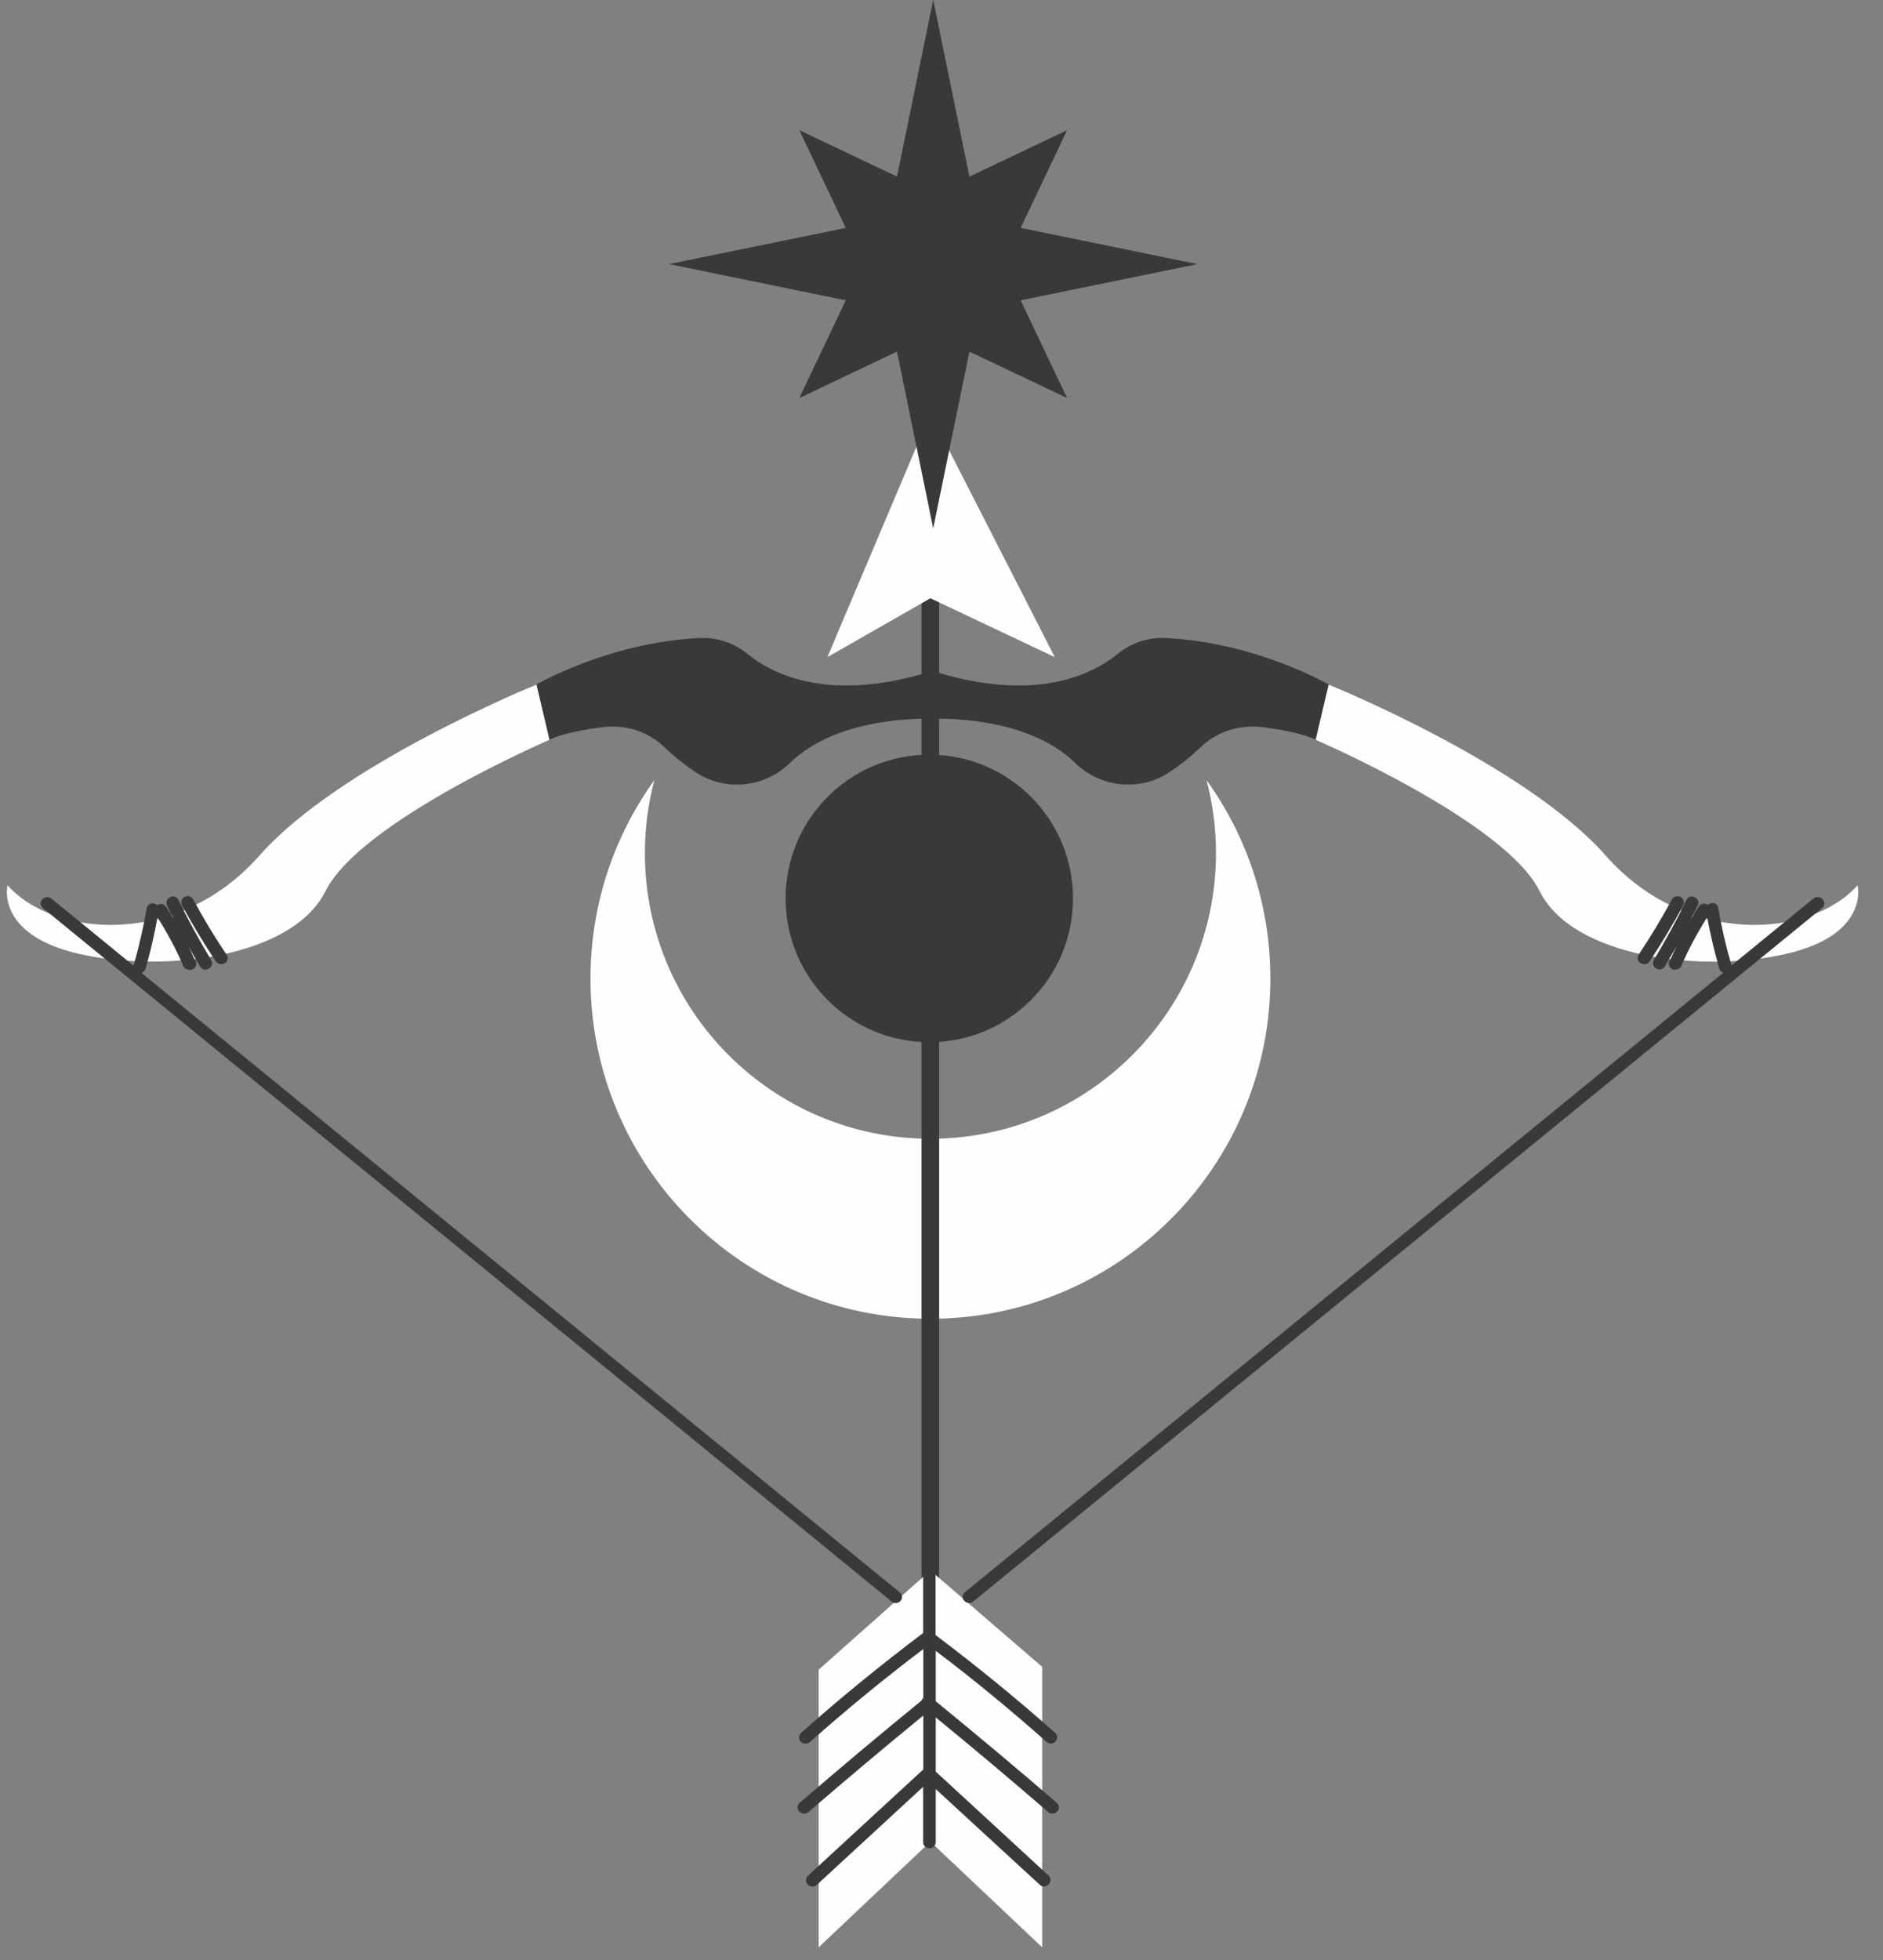 <svg width="74" height="77" viewBox="0 0 74 77" fill="none" xmlns="http://www.w3.org/2000/svg">
<rect x="0" y="0" width="74" height="77" fill="#808080" stroke="none"/>
<path d="M47.787 33.51C47.787 32.518 47.655 31.555 47.414 30.643C48.998 32.839 49.924 35.531 49.924 38.442C49.924 45.819 43.942 51.801 36.565 51.801C29.189 51.801 23.206 45.819 23.206 38.442C23.206 35.531 24.133 32.839 25.716 30.643C25.475 31.555 25.344 32.518 25.344 33.51C25.344 39.704 30.371 44.731 36.565 44.731C42.76 44.731 47.787 39.704 47.787 33.51Z" fill="#FEFEFE"/>
<path d="M36.215 23.041V62.513H36.908V23.041H36.215Z" fill="#3A3938"/>
<path d="M36.564 23.5L32.515 25.813L36.564 16.248L41.452 25.813L36.564 23.5Z" fill="#FEFEFE"/>
<path d="M36.564 61.688L32.172 65.585V76.492L36.564 72.341L40.956 76.492V65.475L36.564 61.688Z" fill="#FEFEFE"/>
<path d="M36.521 40.938C39.64 40.938 42.168 38.41 42.168 35.291C42.168 32.172 39.64 29.644 36.521 29.644C33.402 29.644 30.874 32.172 30.874 35.291C30.874 38.41 33.402 40.938 36.521 40.938Z" fill="#3A3938"/>
<path d="M29.399 25.704C30.384 26.499 32.58 27.593 36.513 26.397L36.615 28.235C36.615 28.235 32.981 28.06 31.041 29.972C30.048 30.942 28.494 31.103 27.334 30.329C26.926 30.059 26.517 29.738 26.123 29.359C25.481 28.732 24.569 28.447 23.679 28.564C22.92 28.659 22.074 28.819 21.585 29.06L21.074 26.893C21.074 26.893 23.92 25.229 27.509 25.061C28.203 25.032 28.866 25.266 29.399 25.704Z" fill="#3A3938"/>
<path d="M21.594 29.06L21.083 26.893C21.083 26.893 13.378 30.001 10.197 33.605C7.016 37.21 2.149 36.852 0.296 34.773C0.296 34.773 -0.193 36.706 3.091 37.465C6.374 38.224 11.489 37.633 12.794 34.999C14.166 32.256 21.594 29.06 21.594 29.06Z" fill="#FEFEFE"/>
<path d="M43.898 25.704C42.913 26.499 40.716 27.593 36.784 26.397L36.682 28.235C36.682 28.235 40.315 28.06 42.256 29.972C43.248 30.942 44.802 31.103 45.962 30.329C46.371 30.059 46.779 29.738 47.173 29.359C47.816 28.732 48.727 28.447 49.618 28.564C50.376 28.659 51.223 28.819 51.712 29.06L52.222 26.893C52.222 26.893 49.377 25.229 45.787 25.061C45.094 25.032 44.43 25.266 43.898 25.704Z" fill="#3A3938"/>
<path d="M51.704 29.06L52.215 26.893C52.215 26.893 59.919 30.001 63.101 33.605C66.282 37.21 71.148 36.852 73.001 34.773C73.001 34.773 73.49 36.706 70.207 37.465C66.931 38.231 61.809 37.633 60.503 34.999C59.139 32.256 51.704 29.06 51.704 29.06Z" fill="#FEFEFE"/>
<path d="M36.767 61.63V64.227C38.379 65.439 39.963 66.73 41.466 68.065C41.517 68.116 41.546 68.174 41.546 68.24C41.546 68.299 41.524 68.357 41.488 68.401C41.393 68.51 41.232 68.517 41.13 68.423C39.722 67.175 38.263 65.971 36.774 64.847V66.825C38.474 68.218 40.021 69.51 41.531 70.816C41.582 70.867 41.612 70.925 41.612 70.991C41.612 71.005 41.612 71.02 41.612 71.035C41.59 71.122 41.524 71.195 41.437 71.224C41.349 71.254 41.254 71.239 41.188 71.173C39.744 69.926 38.263 68.678 36.774 67.46V69.59L41.203 73.668C41.254 73.72 41.283 73.778 41.283 73.844C41.283 73.902 41.261 73.96 41.218 74.011C41.123 74.121 40.962 74.128 40.86 74.033L36.774 70.276V72.355C36.774 72.494 36.665 72.603 36.526 72.603C36.388 72.603 36.278 72.501 36.278 72.355V70.188L32.097 74.041C31.995 74.135 31.835 74.128 31.74 74.019C31.645 73.917 31.652 73.771 31.755 73.676L36.264 69.524C36.271 69.517 36.278 69.517 36.285 69.51V67.386C34.768 68.627 33.25 69.904 31.769 71.18C31.652 71.283 31.492 71.246 31.404 71.151C31.317 71.049 31.324 70.903 31.426 70.816C33.002 69.459 34.607 68.109 36.212 66.803C36.227 66.759 36.249 66.73 36.285 66.701V64.775C34.761 65.927 33.265 67.153 31.828 68.43C31.718 68.525 31.565 68.51 31.463 68.408C31.375 68.306 31.383 68.16 31.485 68.065C33.017 66.701 34.629 65.387 36.278 64.147V61.63C36.278 61.491 36.388 61.382 36.526 61.382C36.658 61.382 36.767 61.491 36.767 61.63Z" fill="#3A3938"/>
<path d="M66.717 35.568L66.448 36.101C66.55 35.933 66.652 35.773 66.754 35.612C66.834 35.495 66.987 35.459 67.111 35.539C67.119 35.539 67.119 35.546 67.119 35.546C67.155 35.51 67.206 35.488 67.257 35.473C67.389 35.451 67.505 35.532 67.527 35.663C67.651 36.414 67.826 37.159 68.038 37.888C68.038 37.903 68.045 37.91 68.045 37.925L71.27 35.291C71.394 35.189 71.555 35.233 71.635 35.335C71.671 35.379 71.693 35.437 71.693 35.488C71.693 35.561 71.664 35.619 71.606 35.67L38.248 62.907C38.175 62.965 38.08 62.98 38 62.95C37.912 62.921 37.847 62.841 37.832 62.754C37.825 62.673 37.854 62.593 37.92 62.542L67.724 38.209C67.644 38.188 67.586 38.129 67.564 38.041C67.374 37.385 67.214 36.706 67.09 36.028C66.644 36.743 66.338 37.334 66.075 37.939C66.046 38.02 65.973 38.063 65.9 38.078C65.827 38.1 65.74 38.093 65.681 38.049C65.55 37.961 65.543 37.757 65.659 37.662C65.733 37.502 65.805 37.334 65.886 37.173L65.426 37.961C65.353 38.085 65.207 38.114 65.083 38.041C64.966 37.969 64.923 37.823 64.996 37.706C65.455 36.94 65.893 36.145 66.28 35.342C66.316 35.262 66.389 35.211 66.469 35.211C66.557 35.203 66.652 35.254 66.703 35.327C66.732 35.371 66.747 35.415 66.747 35.466C66.747 35.495 66.739 35.532 66.717 35.568Z" fill="#3A3938"/>
<path d="M65.915 35.203C66.003 35.203 66.097 35.246 66.141 35.327C66.163 35.363 66.178 35.407 66.178 35.451C66.178 35.487 66.17 35.531 66.148 35.567C65.74 36.319 65.295 37.056 64.828 37.764C64.777 37.844 64.697 37.88 64.602 37.873C64.514 37.866 64.419 37.815 64.383 37.734C64.339 37.661 64.354 37.574 64.397 37.501C64.864 36.8 65.309 36.064 65.711 35.319C65.754 35.246 65.828 35.203 65.915 35.203Z" fill="#3A3938"/>
<path d="M7.255 35.232C7.313 35.203 7.372 35.196 7.43 35.203C7.496 35.217 7.554 35.261 7.591 35.327C7.992 36.071 8.43 36.801 8.904 37.501C8.933 37.545 8.948 37.589 8.948 37.632C8.948 37.669 8.94 37.705 8.926 37.735C8.889 37.815 8.802 37.873 8.707 37.873C8.619 37.88 8.532 37.837 8.481 37.764C8.007 37.056 7.569 36.319 7.153 35.568C7.131 35.531 7.124 35.487 7.124 35.451C7.116 35.363 7.168 35.283 7.255 35.232Z" fill="#3A3938"/>
<path d="M35.294 62.95C35.206 62.987 35.111 62.972 35.038 62.907L1.688 35.67C1.586 35.583 1.564 35.444 1.651 35.342C1.732 35.24 1.892 35.196 2.023 35.298L5.248 37.932C5.248 37.925 5.256 37.91 5.256 37.903C5.467 37.173 5.635 36.422 5.766 35.678C5.788 35.546 5.905 35.466 6.036 35.488C6.087 35.495 6.138 35.524 6.175 35.561L6.182 35.554C6.306 35.473 6.459 35.502 6.532 35.627C6.642 35.787 6.744 35.948 6.839 36.115C6.751 35.94 6.656 35.758 6.569 35.583C6.532 35.502 6.532 35.408 6.583 35.327C6.634 35.254 6.729 35.203 6.817 35.211C6.904 35.218 6.97 35.262 7.007 35.342C7.401 36.145 7.831 36.94 8.298 37.706C8.32 37.75 8.334 37.794 8.334 37.837C8.334 37.917 8.291 37.998 8.21 38.049C8.086 38.122 7.94 38.093 7.868 37.969C7.714 37.721 7.568 37.465 7.422 37.203C7.495 37.356 7.568 37.516 7.634 37.669C7.685 37.713 7.714 37.779 7.714 37.852C7.714 37.932 7.678 38.012 7.605 38.056C7.539 38.1 7.452 38.107 7.379 38.085C7.298 38.071 7.24 38.027 7.204 37.947C6.919 37.283 6.576 36.641 6.189 36.035C6.065 36.714 5.912 37.392 5.722 38.049C5.701 38.129 5.635 38.195 5.562 38.217L35.359 62.549C35.418 62.593 35.447 62.659 35.447 62.732C35.447 62.739 35.447 62.754 35.447 62.768C35.44 62.841 35.374 62.921 35.294 62.95Z" fill="#3A3938"/>
<path d="M36.674 -0.008L38.097 6.938L41.935 5.114L40.111 8.952L47.057 10.374L40.111 11.797L41.935 15.635L38.097 13.811L36.674 20.757L35.252 13.811L31.414 15.635L33.238 11.797L26.292 10.374L33.238 8.952L31.414 5.114L35.252 6.938L36.674 -0.008Z" fill="#3A3938"/>
</svg>
